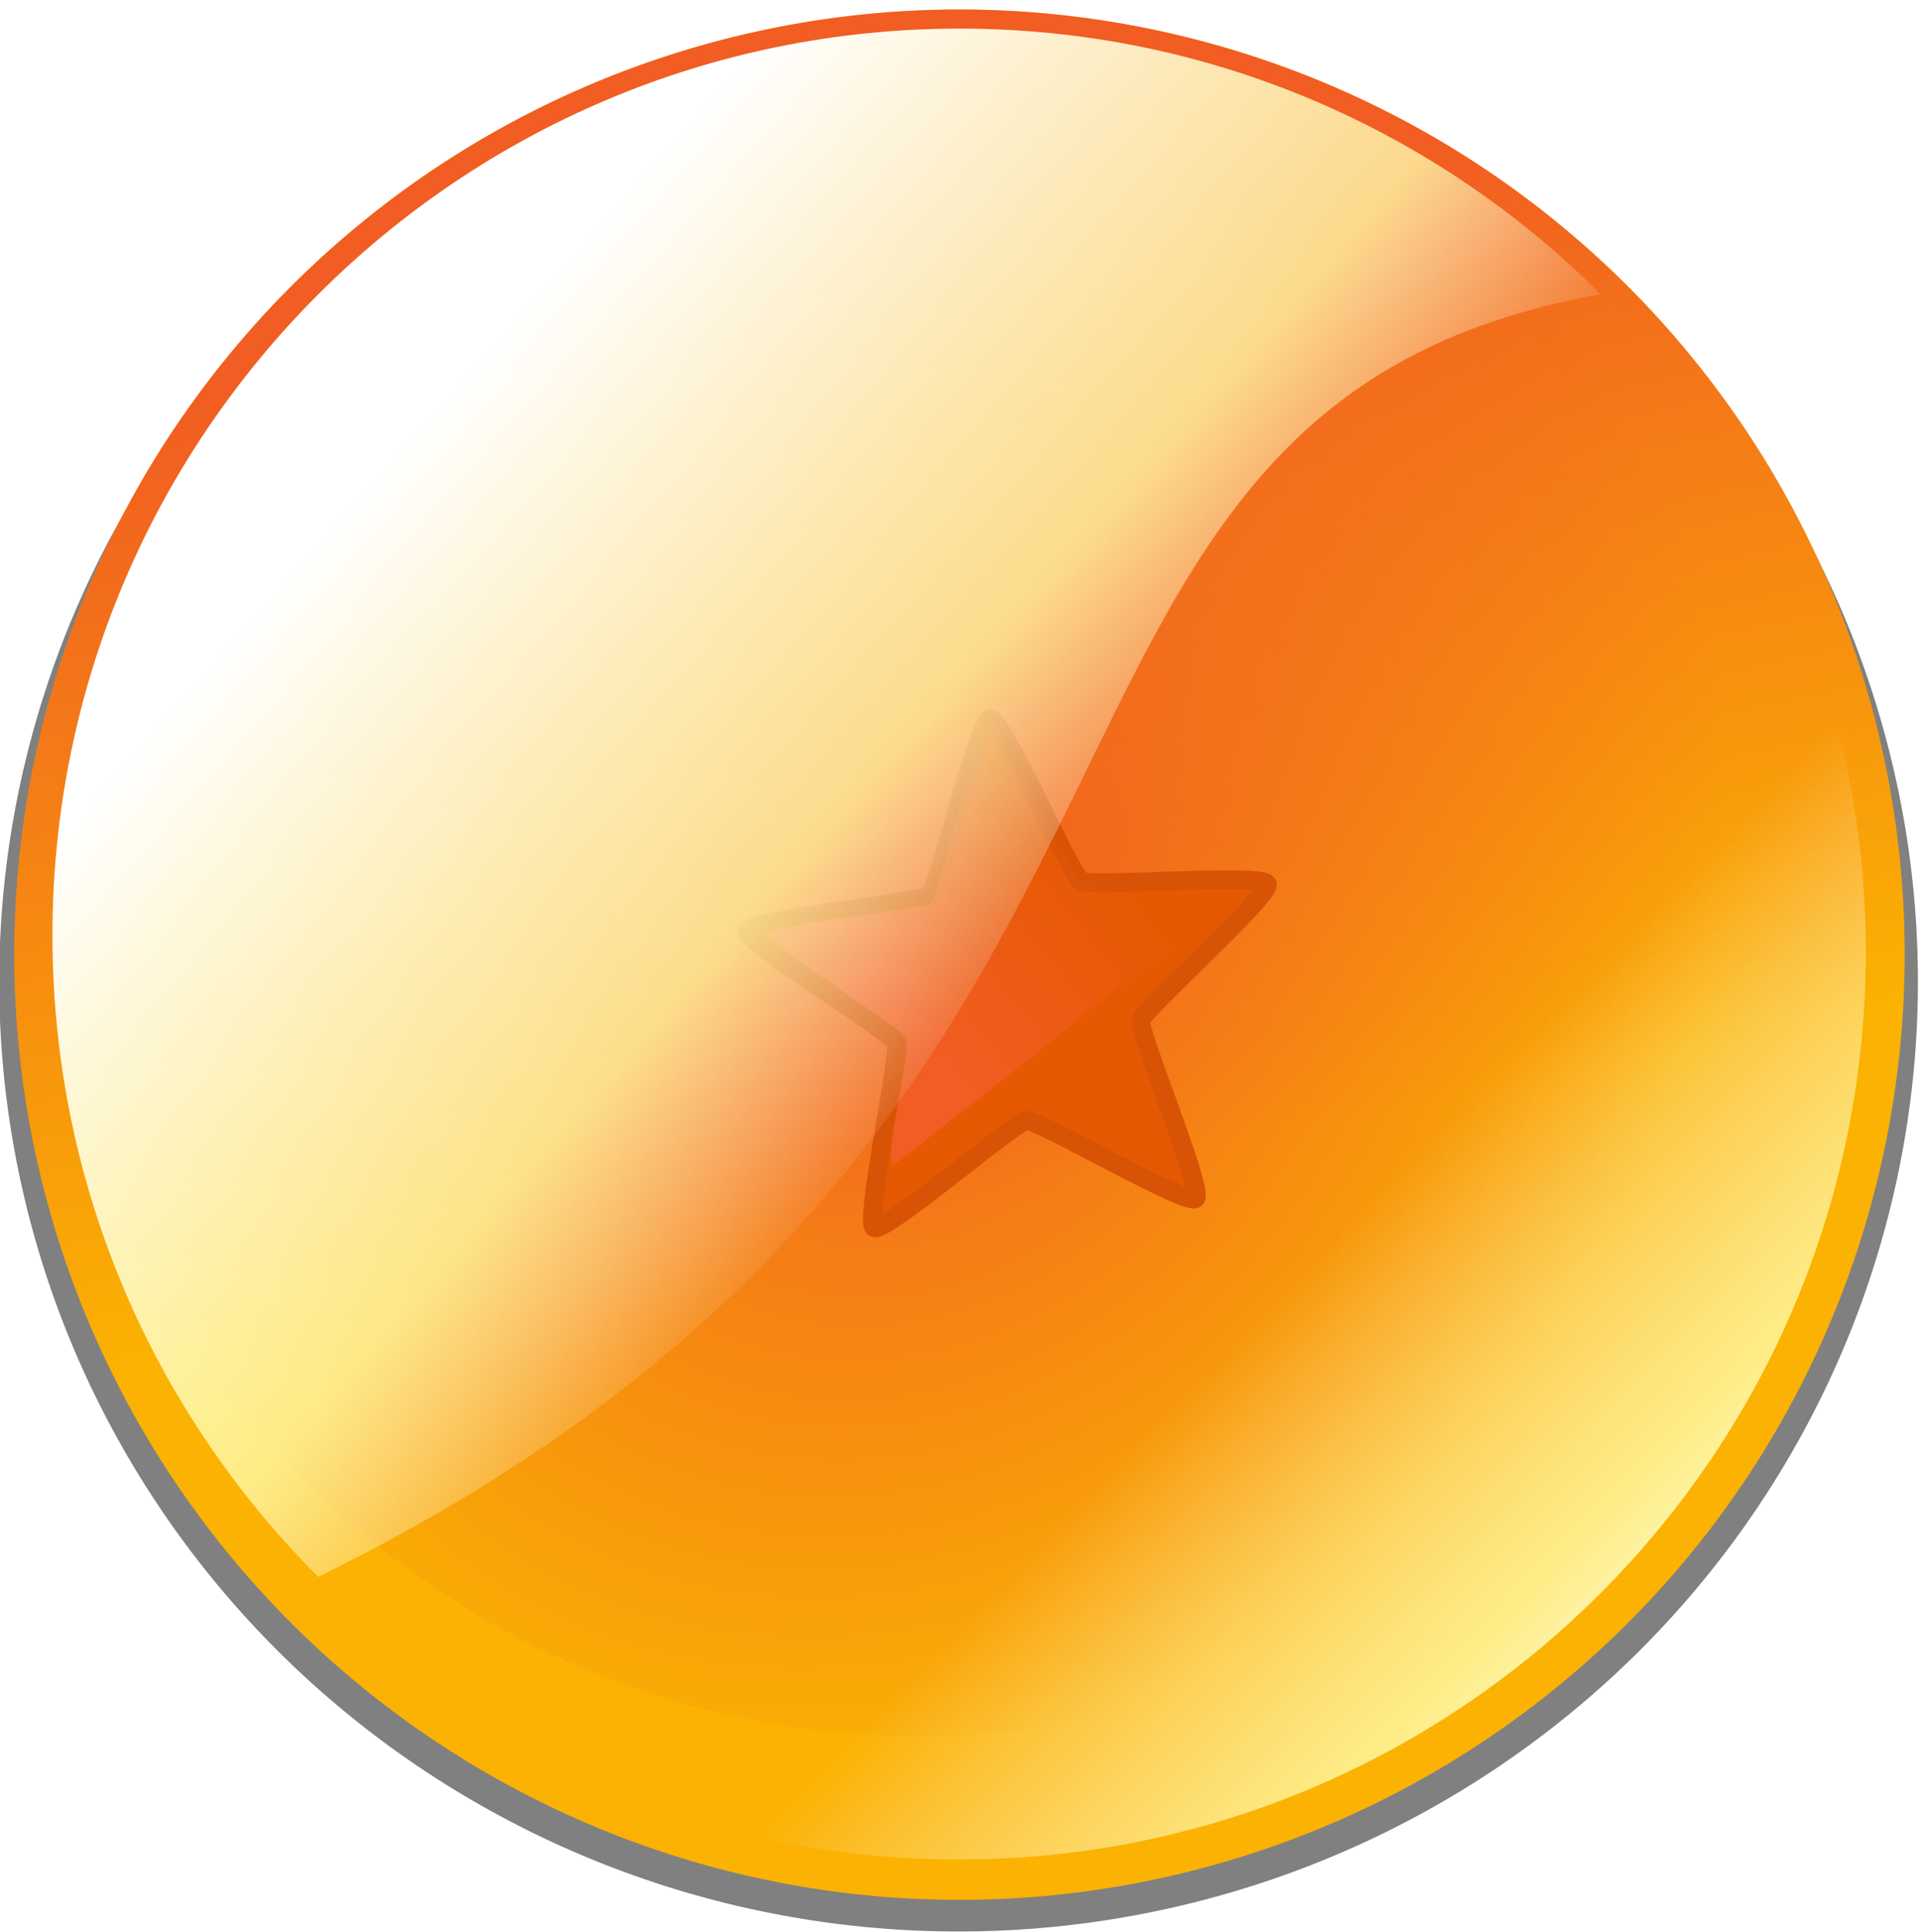 <?xml version="1.0" encoding="UTF-8" standalone="no"?>
<!-- Created with Inkscape (http://www.inkscape.org/) -->
<svg
   xmlns:dc="http://purl.org/dc/elements/1.1/"
   xmlns:cc="http://creativecommons.org/ns#"
   xmlns:rdf="http://www.w3.org/1999/02/22-rdf-syntax-ns#"
   xmlns:svg="http://www.w3.org/2000/svg"
   xmlns="http://www.w3.org/2000/svg"
   xmlns:xlink="http://www.w3.org/1999/xlink"
   xmlns:sodipodi="http://sodipodi.sourceforge.net/DTD/sodipodi-0.dtd"
   xmlns:inkscape="http://www.inkscape.org/namespaces/inkscape"
   width="101.515"
   height="102.199"
   id="svg2"
   sodipodi:version="0.32"
   inkscape:version="0.46"
   sodipodi:docname="dragon_ball.svg"
   inkscape:output_extension="org.inkscape.output.svg.inkscape"
   version="1.0">
  <defs
     id="defs4">
    <linearGradient
       inkscape:collect="always"
       id="linearGradient3286">
      <stop
         style="stop-color:#F15D22;stop-opacity:1;"
         offset="0"
         id="stop3288" />
      <stop
         style="stop-color:#F15D22;stop-opacity:0;"
         offset="1"
         id="stop3290" />
    </linearGradient>
    <linearGradient
       id="linearGradient3274">
      <stop
         id="stop3276"
         offset="0"
         style="stop-color:#ffffff;stop-opacity:1;" />
      <stop
         style="stop-color:#ffffae;stop-opacity:0.763;"
         offset="0.338"
         id="stop3278" />
      <stop
         id="stop3280"
         offset="1"
         style="stop-color:#ffffff;stop-opacity:0;" />
    </linearGradient>
    <linearGradient
       inkscape:collect="always"
       id="linearGradient3262">
      <stop
         style="stop-color:#F15D22;stop-opacity:1;"
         offset="0"
         id="stop3264" />
      <stop
         style="stop-color:#F15D22;stop-opacity:0"
         offset="1"
         id="stop3266" />
    </linearGradient>
    <linearGradient
       inkscape:collect="always"
       id="linearGradient3234">
      <stop
         style="stop-color:#F15D22;stop-opacity:1"
         offset="0"
         id="stop3236" />
      <stop
         style="stop-color:#F15D22;stop-opacity:0;"
         offset="1"
         id="stop3238" />
    </linearGradient>
    <linearGradient
       id="linearGradient3224">
      <stop
         style="stop-color:#ffffff;stop-opacity:1;"
         offset="0"
         id="stop3226" />
      <stop
         id="stop3250"
         offset="0.679"
         style="stop-color:#ffffae;stop-opacity:0.763;" />
      <stop
         style="stop-color:#ffffff;stop-opacity:0;"
         offset="1"
         id="stop3228" />
    </linearGradient>
    <inkscape:perspective
       sodipodi:type="inkscape:persp3d"
       inkscape:vp_x="0 : 526.18109 : 1"
       inkscape:vp_y="0 : 1000 : 0"
       inkscape:vp_z="744.09448 : 526.18109 : 1"
       inkscape:persp3d-origin="372.04724 : 350.78739 : 1"
       id="perspective10" />
    <inkscape:perspective
       id="perspective2390"
       inkscape:persp3d-origin="372.04724 : 350.78739 : 1"
       inkscape:vp_z="744.09448 : 526.18109 : 1"
       inkscape:vp_y="0 : 1000 : 0"
       inkscape:vp_x="0 : 526.18109 : 1"
       sodipodi:type="inkscape:persp3d" />
    <linearGradient
       inkscape:collect="always"
       xlink:href="#linearGradient3274"
       id="linearGradient3332"
       gradientUnits="userSpaceOnUse"
       gradientTransform="matrix(-0.871,-3.875144e-2,3.875144e-2,-0.871,409.47,279.628)"
       x1="175.328"
       y1="116.251"
       x2="201.717"
       y2="139.609" />
    <linearGradient
       inkscape:collect="always"
       xlink:href="#linearGradient3224"
       id="linearGradient3335"
       gradientUnits="userSpaceOnUse"
       gradientTransform="matrix(0.872,0,0,0.872,27.598,-6.709)"
       x1="190.576"
       y1="127.057"
       x2="228.919"
       y2="160.958" />
    <linearGradient
       inkscape:collect="always"
       xlink:href="#linearGradient3286"
       id="linearGradient3338"
       gradientUnits="userSpaceOnUse"
       x1="319.341"
       y1="329.16"
       x2="329.961"
       y2="319.253"
       gradientTransform="matrix(0.88,5.8793928e-2,-5.8799158e-2,0.88,-41.294,-171.234)" />
    <radialGradient
       inkscape:collect="always"
       xlink:href="#linearGradient3234"
       id="radialGradient3349"
       gradientUnits="userSpaceOnUse"
       gradientTransform="matrix(0.592,-0.837,0.699,0.495,-99.1,431.803)"
       cx="319.681"
       cy="331.788"
       fx="319.681"
       fy="331.788"
       r="50.5" />
    <linearGradient
       inkscape:collect="always"
       xlink:href="#linearGradient3262"
       id="linearGradient3351"
       gradientUnits="userSpaceOnUse"
       x1="319.5"
       y1="287.219"
       x2="329.429"
       y2="335.934" />
    <filter
       inkscape:collect="always"
       id="filter3353">
      <feGaussianBlur
         inkscape:collect="always"
         stdDeviation="2"
         id="feGaussianBlur3355" />
    </filter>
  </defs>
  <sodipodi:namedview
     id="base"
     pagecolor="#ffffff"
     bordercolor="#666666"
     borderopacity="1.0"
     inkscape:pageopacity="0.0"
     inkscape:pageshadow="2"
     inkscape:zoom="1.979899"
     inkscape:cx="0.34101688"
     inkscape:cy="56.55783"
     inkscape:document-units="px"
     inkscape:current-layer="layer2"
     showgrid="false"
     inkscape:window-width="1439"
     inkscape:window-height="825"
     inkscape:window-x="0"
     inkscape:window-y="25"
     showguides="true"
     inkscape:guide-bbox="true">
    <sodipodi:guide
       orientation="-0.707,0.707"
       position="-180,824.286"
       id="guide3282" />
  </sodipodi:namedview>
  <g
     inkscape:groupmode="layer"
     id="layer2"
     inkscape:label="vecteur"
     transform="translate(-170.971,-82.272)">
    <path
       sodipodi:type="arc"
       style="fill:#808080;fill-opacity:1;fill-rule:nonzero;stroke:none;stroke-width:1;stroke-linecap:butt;stroke-linejoin:miter;marker:none;marker-start:none;marker-mid:none;marker-end:none;stroke-miterlimit:10;stroke-dasharray:none;stroke-dashoffset:0;stroke-opacity:1;visibility:visible;display:inline;overflow:visible;filter:url(#filter3353);enable-background:accumulate"
       id="path3297"
       sodipodi:cx="322.14285"
       sodipodi:cy="324.50504"
       sodipodi:rx="50"
       sodipodi:ry="50"
       d="M 372.143,324.505 A 50,50 0 1 1 272.143,324.505 A 50,50 0 1 1 372.143,324.505 z"
       transform="matrix(1.015,0,0,1.005,-105.296,-191.926)" />
    <path
       sodipodi:type="arc"
       style="fill:#fbb202;fill-opacity:1;fill-rule:nonzero;stroke:none;stroke-width:1;stroke-linecap:butt;stroke-linejoin:miter;marker:none;marker-start:none;marker-mid:none;marker-end:none;stroke-miterlimit:10;stroke-dasharray:none;stroke-dashoffset:0;stroke-opacity:1;visibility:visible;display:inline;overflow:visible;enable-background:accumulate"
       id="path2397"
       sodipodi:cx="322.14285"
       sodipodi:cy="324.50504"
       sodipodi:rx="50"
       sodipodi:ry="50"
       d="M 372.143,324.505 A 50,50 0 1 1 272.143,324.505 A 50,50 0 1 1 372.143,324.505 z"
       transform="translate(-100.414,-191.728)" />
    <path
       sodipodi:type="arc"
       style="fill:url(#linearGradient3351);fill-opacity:1;fill-rule:nonzero;stroke:none;stroke-width:1;stroke-linecap:butt;stroke-linejoin:miter;marker:none;marker-start:none;marker-mid:none;marker-end:none;stroke-miterlimit:10;stroke-dasharray:none;stroke-dashoffset:0;stroke-opacity:1;visibility:visible;display:inline;overflow:visible;enable-background:accumulate"
       id="path3252"
       sodipodi:cx="322.14285"
       sodipodi:cy="324.50504"
       sodipodi:rx="50"
       sodipodi:ry="50"
       d="M 372.143,324.505 A 50,50 0 1 1 272.143,324.505 A 50,50 0 1 1 372.143,324.505 z"
       transform="translate(-100.414,-191.728)" />
    <path
       sodipodi:type="arc"
       style="fill:url(#radialGradient3349);fill-opacity:1;fill-rule:nonzero;stroke:none;stroke-width:1.088;stroke-linecap:butt;stroke-linejoin:miter;marker:none;marker-start:none;marker-mid:none;marker-end:none;stroke-miterlimit:10;stroke-dasharray:none;stroke-dashoffset:0;stroke-opacity:1;visibility:visible;display:inline;overflow:visible;enable-background:accumulate"
       id="path3232"
       sodipodi:cx="322.14285"
       sodipodi:cy="324.50504"
       sodipodi:rx="50"
       sodipodi:ry="50"
       d="M 372.143,324.505 A 50,50 0 1 1 272.143,324.505 A 50,50 0 1 1 372.143,324.505 z"
       transform="matrix(0.919,0,0,0.919,-76.402,-170.05)" />
    <path
       sodipodi:type="star"
       style="fill:#e55902;fill-opacity:1;fill-rule:nonzero;stroke:#d85306;stroke-width:1.134;stroke-linecap:butt;stroke-linejoin:miter;marker:none;marker-start:none;marker-mid:none;marker-end:none;stroke-miterlimit:10;stroke-dasharray:none;stroke-dashoffset:0;stroke-opacity:1;visibility:visible;display:inline;overflow:visible;enable-background:accumulate"
       id="path2399"
       sodipodi:sides="5"
       sodipodi:cx="324.00644"
       sodipodi:cy="326.0625"
       sodipodi:r1="16.463472"
       sodipodi:r2="7.737257"
       sodipodi:arg1="0.78539816"
       sodipodi:arg2="1.4137167"
       inkscape:flatsided="false"
       inkscape:rounded="0.063"
       inkscape:randomized="0"
       d="M 335.648,337.704 C 335.15,338.202 325.912,333.594 325.217,333.704 C 324.522,333.815 317.159,341.051 316.532,340.732 C 315.905,340.412 317.432,330.202 317.112,329.575 C 316.793,328.948 307.636,324.182 307.746,323.487 C 307.856,322.792 318.038,321.089 318.535,320.591 C 319.033,320.094 320.736,309.912 321.431,309.802 C 322.126,309.692 326.892,318.849 327.519,319.169 C 328.146,319.488 338.356,317.961 338.675,318.588 C 338.995,319.215 331.759,326.578 331.648,327.273 C 331.538,327.968 336.146,337.206 335.648,337.704 z"
       transform="matrix(0.88,5.8793928e-2,-5.8799158e-2,0.88,-41.294,-171.234)" />
    <path
       style="fill:url(#linearGradient3338);fill-opacity:1;fill-rule:nonzero;stroke:none;stroke-width:1.134;stroke-linecap:butt;stroke-linejoin:miter;marker:none;marker-start:none;marker-mid:none;marker-end:none;stroke-miterlimit:10;stroke-dashoffset:0;stroke-opacity:1;visibility:visible;display:inline;overflow:visible;enable-background:accumulate"
       d="M 218.216,143.927 C 217.683,143.609 219.185,137.777 218.941,137.207 C 218.696,136.636 211.613,132.283 211.751,131.678 C 211.889,131.073 219.749,130.426 220.216,130.017 C 220.683,129.608 222.717,120.308 223.335,120.252 C 223.953,120.196 227.609,128.533 228.142,128.851 C 228.675,129.169 237.749,128.426 237.993,128.997 C 226.272,137.041 234.79,131.05 218.216,143.927 z"
       id="path3284"
       sodipodi:nodetypes="cssssscc" />
    <path
       style="fill:url(#linearGradient3335);fill-opacity:1;fill-rule:nonzero;stroke:none;stroke-width:1.147;stroke-linecap:butt;stroke-linejoin:miter;marker:none;marker-start:none;marker-mid:none;marker-end:none;stroke-miterlimit:10;stroke-dashoffset:0;stroke-opacity:1;visibility:visible;display:inline;overflow:visible;enable-background:accumulate"
       d="M 187.805,165.69 C 179.12,157.005 173.746,145.01 173.746,131.767 C 173.746,105.281 195.242,83.785 221.728,83.785 C 234.972,83.785 246.967,89.159 255.652,97.843 C 221.401,103.874 237.552,141.251 187.805,165.69 z"
       id="path3191"
       sodipodi:nodetypes="csscc" />
    <path
       style="fill:url(#linearGradient3332);fill-opacity:1;fill-rule:nonzero;stroke:none;stroke-width:1.147;stroke-linecap:butt;stroke-linejoin:miter;marker:none;marker-start:none;marker-mid:none;marker-end:none;stroke-miterlimit:10;stroke-dashoffset:0;stroke-opacity:1;visibility:visible;display:inline;overflow:visible;enable-background:accumulate"
       d="M 257.087,100.276 C 265.377,109.339 270.213,121.561 269.624,134.791 C 268.446,161.251 246.016,181.77 219.556,180.593 C 206.326,180.004 194.581,174.102 186.291,165.039 C 220.776,160.538 206.303,122.479 257.087,100.276 z"
       id="path3270"
       sodipodi:nodetypes="csscc"
       inkscape:transform-center-x="-8.4303045"
       inkscape:transform-center-y="10.511927" />
  </g>
</svg>
